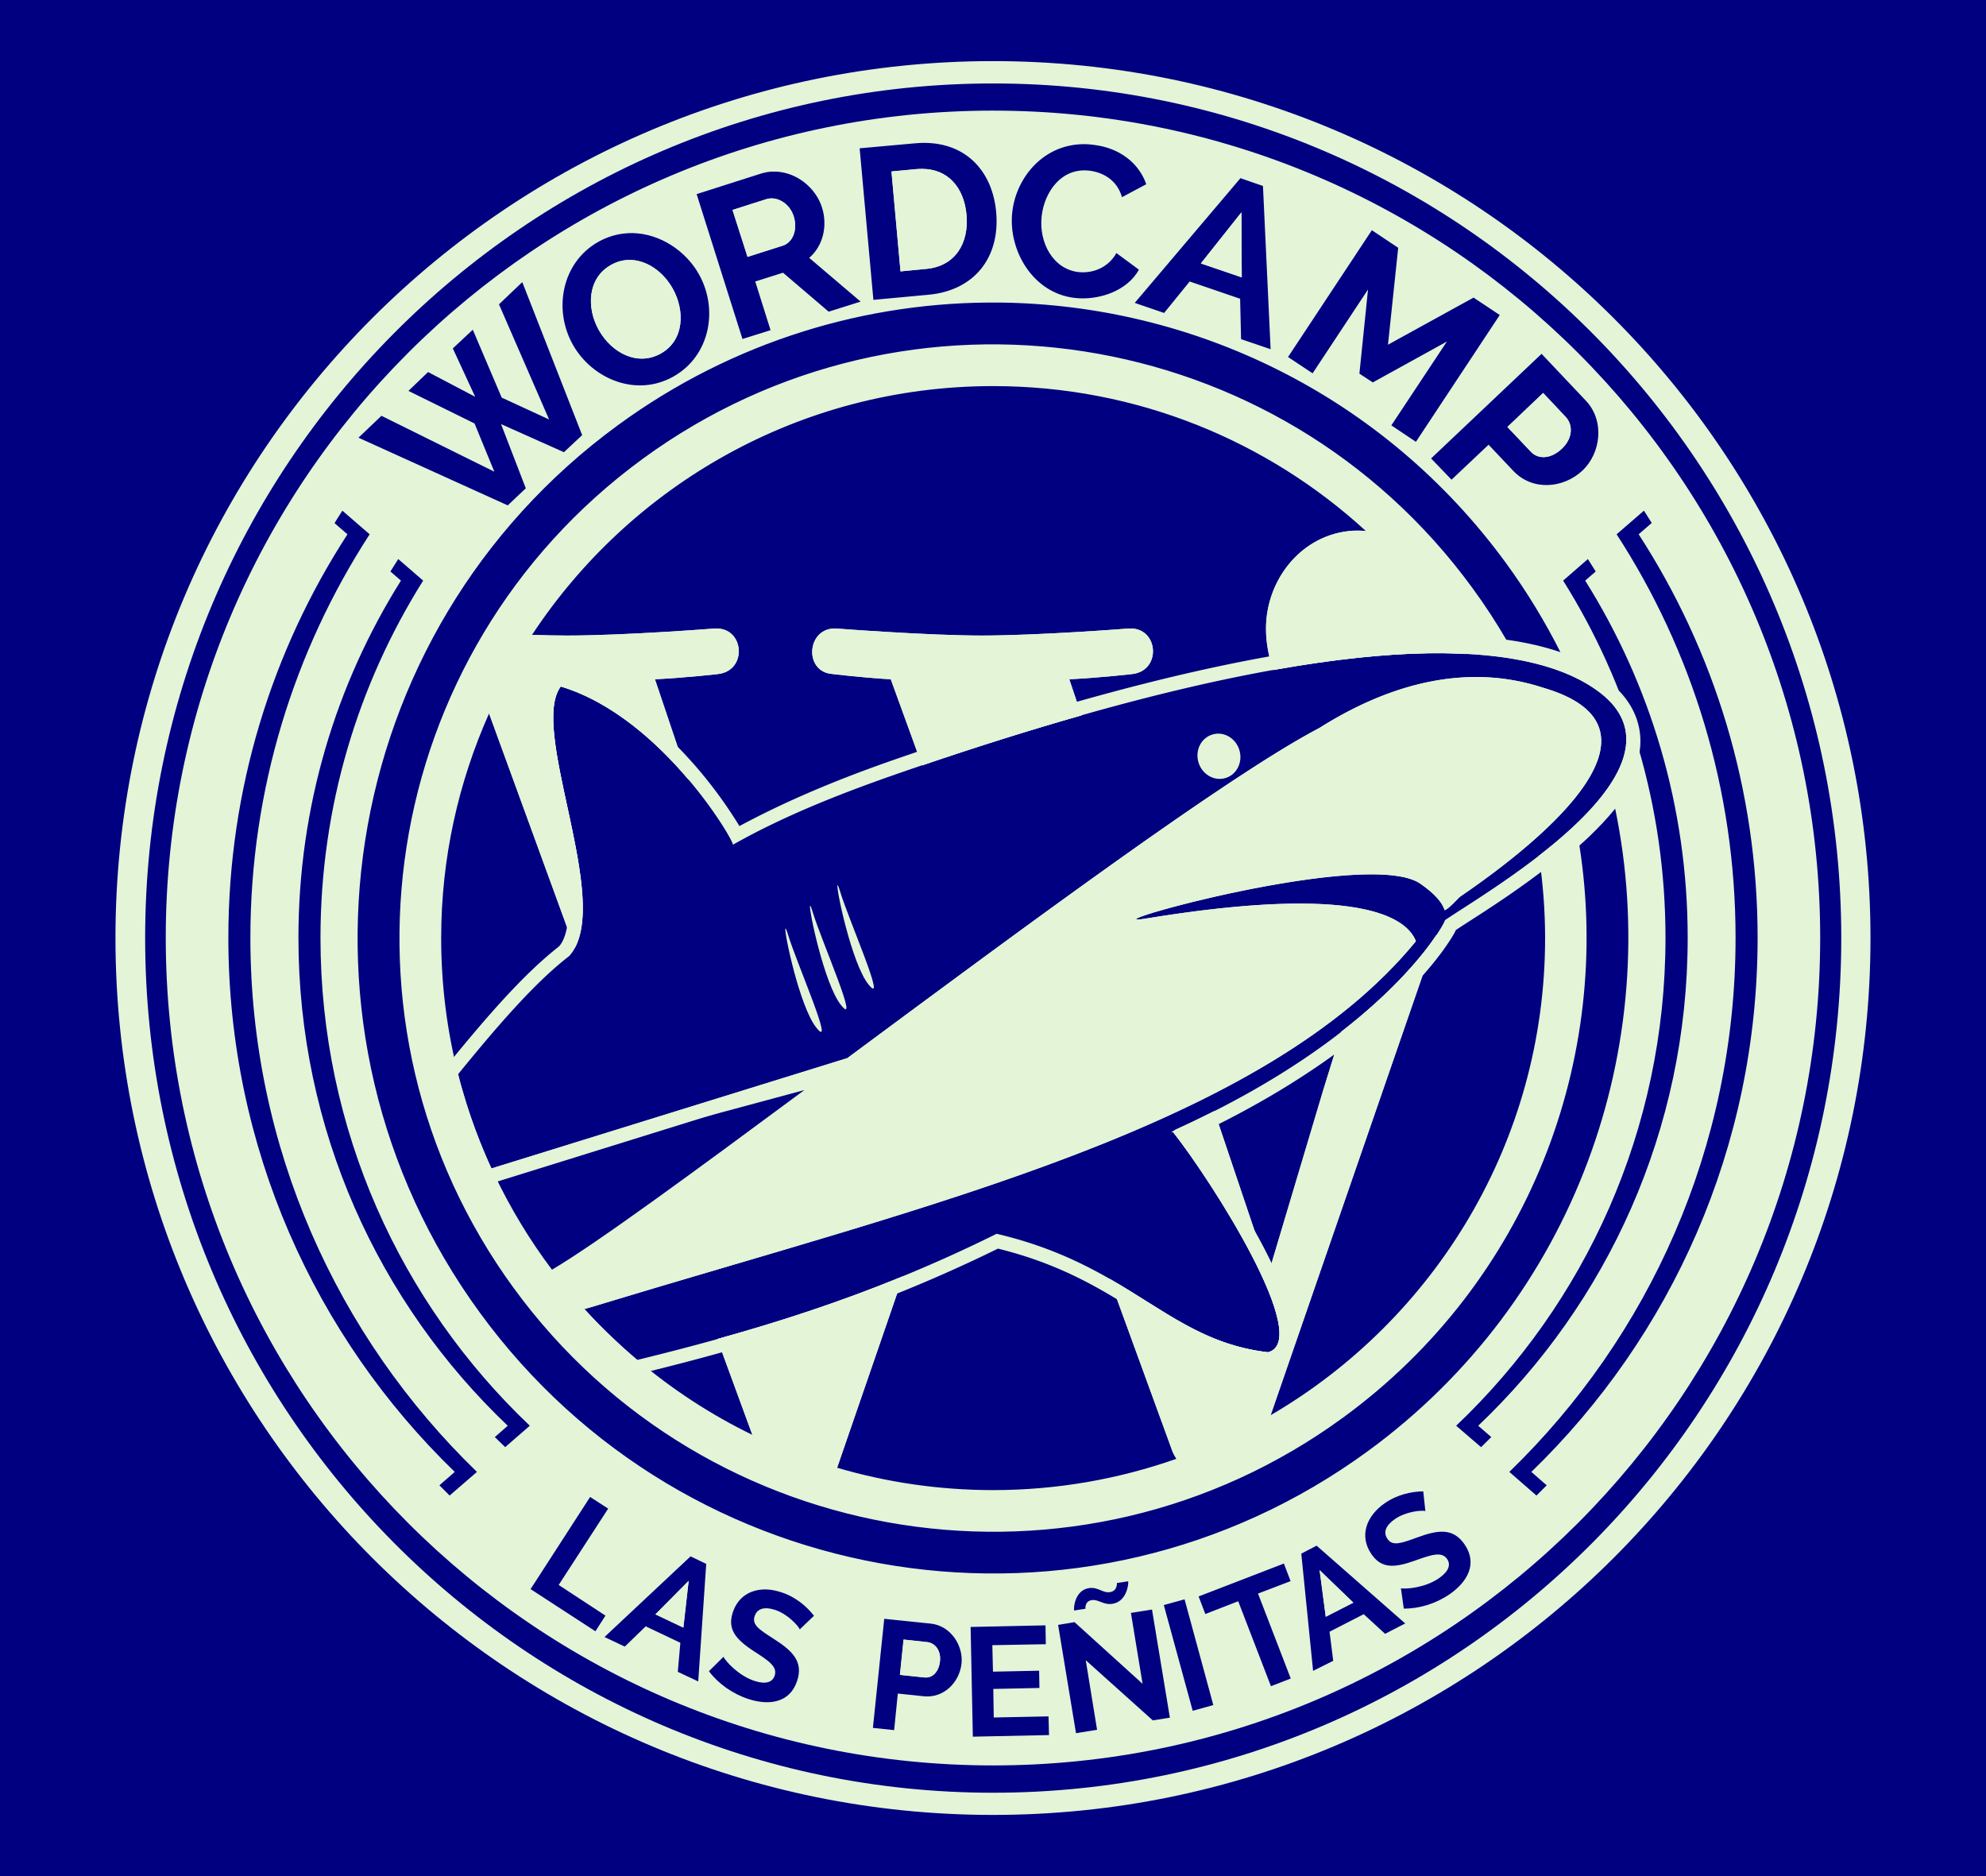 <svg xmlns="http://www.w3.org/2000/svg" width="400" height="377.768"><path d="M0 0v377.768h400V0H0z" fill="navy"/><path d="M199.995 12.304c-97.612 0-176.74 79.053-176.74 176.58 0 97.525 79.128 176.578 176.74 176.578 97.612 0 176.74-79.053 176.74-176.58 0-97.525-79.128-176.578-176.74-176.578zm.032 4.502c94.33 0 170.822 77.033 170.822 172.077s-76.493 172.11-170.823 172.11c-94.33 0-170.79-77.066-170.79-172.11 0-95.044 76.46-172.077 170.79-172.077z" fill="#e3f4d7"/><path d="M200.027 22.273c-92.024 0-166.642 74.554-166.642 166.578 0 92.025 74.618 166.643 166.642 166.643 92.025 0 166.578-74.618 166.578-166.642 0-92.023-74.553-166.577-166.578-166.577zm-13.99 6.496c8.84-.022 13.882 6.03 14.6 13.923.84 9.234-4.486 15.825-13.634 16.658l-11.094 1.03-2.767-30.518 11.062-.997c.624-.056 1.244-.095 1.833-.096zm32.45.256c.55.003 1.127.062 1.703.13 5.4.618 9.244 3.783 10.676 7.942l-4.888 2.604c-1.02-3.59-4.022-5.043-6.592-5.338-5.615-.644-9.027 4.29-9.583 9.133-.62 5.4 2.34 10.707 7.396 11.287 2.612.3 5.903-.685 7.653-3.826l4.534 3.344c-2.364 4.33-8.17 6.238-12.927 5.692-8.44-.97-13.46-9.62-12.574-17.333.798-6.948 6.32-13.694 14.6-13.634zm-32.738 4.984c-.342 0-.703 0-1.062.033l-5.146.482 1.833 20.13 5.178-.514c5.84-.53 8.628-5.145 8.104-10.9-.503-5.517-3.76-9.22-8.908-9.23zm-30.294.547c.25-.01.525-.008.772 0 4.285.137 8.1 3.328 9.326 7.204 1.184 3.742.205 7.79-2.573 10.162l10.356 8.812-6.432 2.026-9.197-7.847-5.595 1.77 3.087 9.807-5.66 1.77-9.23-29.17 12.895-4.115c.76-.24 1.5-.38 2.25-.418zm94.383 1.32l4.534 1.574 1.543 32.867-5.95-2.026-.192-8.135-10.162-3.473-5.145 6.335-5.917-2.026 21.29-25.114zm-94.673 4.083c-.266.017-.52.05-.772.128l-6.85 2.187 3.023 9.454 7.075-2.252c2.096-.663 3.052-3.285 2.22-5.917-.753-2.373-2.843-3.722-4.696-3.6zm94.865 2.797l-8.168 10.29 8.233 2.8-.065-13.09zm26.273 3.602l5.306 3.536-2.057 19.52 17.237-9.486 5.274 3.505-16.883 25.533-4.95-3.312 11.19-16.883-14.922 8.233-2.7-1.77 1.736-16.946-11.16 16.883-4.95-3.28 16.88-25.534zm-148.858.578c5.473.123 10.648 3.535 13.313 8.265 3.98 7.063 2.252 16.463-5.113 20.613-7.553 4.255-16.406.44-20.26-6.4-4-7.1-2.213-16.58 5.114-20.71 1.89-1.063 3.897-1.62 5.853-1.736.367-.02.73-.04 1.094-.032zm-.9 5.402c-1.18.04-2.36.384-3.506 1.03-4.77 2.688-4.92 8.692-2.443 13.088 2.603 4.62 7.813 7.373 12.51 4.727 4.77-2.69 4.856-8.692 2.38-13.088-1.954-3.466-5.403-5.877-8.94-5.757zm-21.354 4.47l12.06 30.808-3.666 3.44-12.67-5.66 4.984 12.928-3.633 3.44L72.2 88.133l4.63-4.405 22.736 11.255-3.988-9.712-13.313-6.56 3.955-3.795 9.487 4.985-4.502-9.744 4.02-3.763 5.82 13.668 9.55 4.406L100.5 61.28l4.695-4.47zm96.152 4.117c38.962.427 77.222 18.572 101.973 52.45 4.206 5.755 7.853 11.78 10.966 17.943-3.16-1.075-6.793-1.94-10.902-2.508-2.075-3.562-4.364-7.05-6.85-10.45-38.95-53.315-113.746-64.937-167.06-25.985C76.16 131.33 64.538 206.09 103.49 259.405c38.95 53.314 113.745 64.968 167.06 26.016 37.415-27.336 54.277-72.32 47.56-115.157.618-.554 1.237-1.103 1.834-1.672 1.94-1.85 3.763-3.776 5.37-5.755 9.854 47.623-7.993 98.817-49.813 129.37-57.055 41.688-137.142 29.21-178.828-27.848-41.687-57.056-29.24-137.08 27.816-178.765 23.18-16.936 50.2-24.958 76.857-24.665zM310.49 71.25l8.907 9.422c3.886 4.1 2.988 10.61-.643 14.053-3.788 3.59-10.04 4.228-13.957.096l-4.984-5.273-7.46 7.043-4.117-4.277L310.49 71.25zm-110.463 6.495c28.94 0 55.28 11.047 75.056 29.167-.48-.03-.954-.064-1.447-.064-10.915 0-18.65 9.495-18.65 19.713 0 2.898.543 5.657 1.446 8.362 12.238-2.19 22.552-3.235 31.193-3.377 17.476-.287 28.166 3.058 34.44 7.783 12.85 9.673.783 22.98-12.122 32.994.81 5.412 1.254 10.924 1.254 16.56 0 41.007-22.232 76.817-55.28 96.09l33.445-96.764c-2.568 3.873-8.417 11.156-19.23 19.552-1.077 3.57-2.24 7.324-3.538 11.48l-11.063 37.046-10.964-32.544c-2.474 1.25-5.063 2.498-7.783 3.73-.29.184-.586.365-.868.547.24-.048.354-.065.354-.065 8.02 10.17 28.202 41.984 19.133 44.345-13.044-1.517-20.764-8.395-31.933-14.792l12.67 34.73c.223.55.504 1.034.804 1.512-11.556 4.062-23.972 6.303-36.917 6.303-10.91 0-21.46-1.573-31.418-4.502l13.28-38.557c-12.89 5.29-25.277 9.263-37.432 12.638l7.075 19.296c-8.36-4.062-16.125-9.15-23.154-15.082-.332-.28-.67-.552-.998-.836-1.114-.962-2.202-1.956-3.28-2.96-1.16-1.08-2.296-2.183-3.41-3.31-1.02-1.035-2.013-2.077-2.99-3.152.924-.243 1.834-.514 2.895-.836 66.568-20.233 133.922-35.8 164.584-73.224-1.865-4.812-11.585-11.585-54.57-4.534-12.442 1.94 44.972-14.324 55.47-7.043 2.95 2.044 4.416 3.82 4.89 5.337.384-.146 1.003-.546 3.022-2.67 18.363-12.53 43.73-34.35 16.722-42.158-13.68-4.474-28.965-1.97-44.99 8.135-18.414 9.66-59.232 39.924-95.057 66.47l-71.68 22.222c-.44-.957-.873-1.924-1.286-2.895-.354-.83-.694-1.667-1.028-2.508-.675-1.693-1.306-3.412-1.898-5.145-.59-1.727-1.135-3.48-1.64-5.243-.07-.246-.156-.492-.225-.74-.136-.482-.26-.96-.387-1.447-.068-.256-.127-.514-.193-.77-.02-.077-.045-.15-.064-.226-2.224-8.77-3.408-17.968-3.408-27.43 0-16.115 3.483-31.39 9.647-45.215l17.237 47.24c6.507-11.85-9.06-44.316-2.798-52.676 10.578 3.19 19.597 11.476 25.79 18.813l-6.817-20.26c6.697-.353 12.735-1.06 12.735-1.06 5.985-.707 5.284-9.52-.708-9.166 0 0-18.026 1.416-29.65 1.416-2.09 0-4.527-.05-7.14-.13 19.882-30.176 54.038-50.1 92.873-50.1zm110.784 1.383l-7.203 6.85 4.728 4.984c1.513 1.597 4.047 1.466 6.238-.61 2.285-2.167 2.226-4.867.772-6.4l-4.534-4.824zm-241.86 23.7l5.5 4.76c-15.183 23.4-24.022 51.287-24.022 81.263 0 42.207 17.515 80.34 45.633 107.537l-5.5 4.76c-.687-.674-1.38-1.373-2.057-2.06l3.088-2.7c-28.116-27.196-45.6-65.33-45.6-107.536 0-29.975 8.808-57.863 23.99-81.262l-2.604-2.25c.525-.834 1.036-1.688 1.575-2.51zm262.152 0c.535.814 1.056 1.653 1.576 2.476l-2.637 2.284C345.213 130.983 354 158.882 354 188.85c0 42.198-17.47 80.342-45.57 107.537l3.088 2.7c-.677.687-1.368 1.386-2.058 2.06l-5.467-4.76c28.098-27.195 45.568-65.34 45.568-107.536 0-29.968-8.786-57.867-23.957-81.262l5.5-4.76zm-250.895 9.744l5.016 4.34c-13.095 20.844-20.677 45.505-20.677 71.94 0 38.663 16.176 73.557 42.16 98.24l-4.954 4.31c-.7-.672-1.403-1.34-2.09-2.026l2.605-2.283c-25.982-24.684-42.16-59.578-42.16-98.242 0-26.433 7.552-51.094 20.646-71.937l-2.122-1.833c.514-.84 1.047-1.678 1.577-2.508zm239.608 0c.53.83 1.063 1.667 1.576 2.508l-2.122 1.833c13.085 20.84 20.646 45.508 20.646 71.938 0 38.666-16.216 73.56-42.19 98.243l2.636 2.283c-.688.687-1.357 1.354-2.06 2.026l-5.015-4.31c25.975-24.683 42.16-59.576 42.16-98.24 0-26.43-7.53-51.098-20.614-71.94l4.985-4.34zM167.9 126.562c-5.482.216-5.96 8.825-.16 9.164 0 0 5.688.708 11.674 1.06l6.303 17.334c11.563-3.928 22.254-7.27 32.093-10.065l-2.444-7.268c6.69-.353 12.703-1.06 12.703-1.06 5.987-.707 5.286-9.52-.71-9.166 0 0-18.024 1.416-29.648 1.416-10.92 0-29.264-1.415-29.264-1.415-.187-.01-.37-.007-.547 0zm-5.884 92.935c-22.404 16.582-41.773 30.82-50.84 36.178-4.51-5.99-8.436-12.482-11.675-19.327l62.516-16.85zM286.66 300.31l.418 3.955c-.815-.193-3.934.102-6.11 1.608-1.92 1.328-2.414 2.715-1.51 4.02 1.026 1.484 2.714.89 5.948-.29 4.22-1.558 7.248-1.976 9.55 1.35 2.71 3.917.593 7.587-2.99 10.067-2.713 1.877-6.103 2.926-9.23 2.894l-.578-4.084c1.04.19 4.89-.113 7.654-2.026 1.92-1.33 2.472-2.688 1.64-3.89-1.116-1.614-3.317-.78-6.69.417-4.11 1.445-6.59 1.44-8.52-1.35-2.57-3.71-1.017-7.74 2.668-10.29 2.534-1.754 5.42-2.357 7.75-2.38zm-167.8 1.125l3.634 2.348-9.97 15.37 9.424 6.176-2.026 3.15-13.056-8.49 11.994-18.555zm146.32 9.81l17.846 15.66-4.05 2.09-4.31-3.956-6.882 3.537.74 5.852-4.053 2.025-2.378-23.604 3.087-1.606zm-126.092 2.153l3.15 1.512-1.607 23.668-4.115-1.93.515-5.853-6.98-3.312-4.21 4.084-4.085-1.93 17.333-16.24zm119.498 1.447l1.35 3.538-6.56 2.508L259.97 338l-3.988 1.542-6.593-17.108-6.625 2.573-1.35-3.537 17.17-6.625zm7.204 1.32l1.222 9.39 5.563-2.83-6.785-6.56zm-127.088 2.153l-6.69 6.753 5.63 2.67 1.06-9.422zm88.53.097c.097.583-.293 4.063-3.15 4.534-1.842.303-2.862-.964-4.214-.74-1.382.227-1.27 1.644-1.254 1.736l-2.283.354c-.123-.768.256-4.057 2.96-4.503 1.873-.31 2.803 1.048 4.276.804 1.477-.242 1.404-1.71 1.383-1.832l2.283-.353zm-72.998 1.64c1.01.014 2.085.232 3.152.58 2.93.95 5.128 2.886 6.56 4.726l-2.862 2.734c-.342-.765-2.47-3.106-4.985-3.923-2.223-.72-3.627-.223-4.117 1.287-.557 1.717.928 2.677 3.827 4.534 3.798 2.413 6.01 4.578 4.76 8.427-1.472 4.53-5.697 5.044-9.84 3.698-3.14-1.02-6.074-3.09-7.944-5.595l2.926-2.895c.48.942 3.074 3.818 6.27 4.856 2.22.722 3.6.3 4.053-1.092.606-1.865-1.376-3.062-4.374-5.017-3.638-2.392-5.13-4.426-4.083-7.652 1.046-3.22 3.625-4.708 6.657-4.663zm84.35 1.993l5.79 21.29-4.15 1.157-5.82-21.29 4.18-1.157zm-6.56 2.06l3.602 21.77-3.44.546-13.508-12.123 2.284 14.02-4.245.677-3.602-21.803 3.313-.547 13.7 12.413-2.35-14.278 4.246-.675zm-53.93 1.864l9.36.964c4.054.426 6.583 4.45 6.206 8.04-.395 3.745-3.536 7.02-7.622 6.592l-5.21-.546-.74 7.364-4.276-.45 2.283-21.964zm32.48 1.318l.065 3.795-10.773.193.128 5.338 9.294-.193.064 3.473-9.294.193.097 5.755 11.03-.225.096 3.763-15.34.32-.45-22.09 15.083-.323zm-28.588 2.862l-.74 7.107 4.953.514c1.577.165 2.89-1.08 3.118-3.248.24-2.26-1.056-3.7-2.572-3.86l-4.76-.514z" fill="#e3f4d7"/><path d="M149.41 89.9c-.987.506-1.956 1.043-2.926 1.577.972-.536 1.938-1.07 2.926-1.576zm-19.745 12.96c-.788.646-1.576 1.295-2.347 1.962.775-.67 1.554-1.31 2.347-1.962zm142.974 3.988c-10.38.568-17.655 9.815-17.655 19.713 0 2.898.544 5.657 1.447 8.362 12.238-2.19 22.552-3.235 31.193-3.377 2.743-.045 5.3.036 7.718.16-5.542-9.215-12.375-17.568-20.26-24.793-.48-.03-.954-.064-1.447-.064-.34 0-.662-.018-.997 0zm-148.216.547c-.78.723-1.525 1.473-2.283 2.22.754-.742 1.51-1.5 2.284-2.22zm19.52 19.166s-18.026 1.416-29.65 1.416c-2.09 0-4.527-.05-7.14-.13-3.3 5.007-6.18 10.3-8.65 15.823l17.237 47.24c6.508-11.85-9.06-44.316-2.797-52.676 10.58 3.19 19.597 11.476 25.79 18.813l-6.816-20.26c6.697-.353 12.734-1.06 12.734-1.06 5.987-.707 5.285-9.52-.706-9.166zm23.957 0c-5.482.218-5.96 8.827-.16 9.166 0 0 5.688.708 11.674 1.06l6.303 17.334c11.563-3.928 22.254-7.27 32.093-10.065l-2.444-7.268c6.69-.353 12.703-1.06 12.703-1.06 5.987-.707 5.286-9.52-.71-9.166 0 0-18.024 1.416-29.648 1.416-10.92 0-29.264-1.415-29.264-1.415-.187-.01-.37-.007-.547 0zm-78.657 53.35c-.055.695-.118 1.393-.16 2.09.042-.692.105-1.4.16-2.09zm200.12 8.297c-2.57 3.874-8.418 11.157-19.232 19.552-1.075 3.57-2.237 7.324-3.536 11.48l-11.063 37.046-10.964-32.544c-2.474 1.25-5.063 2.498-7.783 3.73-.29.184-.586.365-.868.547.24-.048.354-.065.354-.065 8.02 10.17 28.202 41.984 19.133 44.345-13.044-1.517-20.764-8.395-31.933-14.792l12.67 34.73c.223.55.504 1.034.804 1.512 6.64-2.337 12.98-5.287 18.973-8.78l33.445-96.763zm-200.442 3.57c.022.807.06 1.61.098 2.412-.037-.805-.076-1.605-.097-2.413zm221.955 5.435c-.044.602-.107 1.2-.16 1.8.054-.6.115-1.196.16-1.8zm-13.378 45.15c-.33.6-.655 1.205-.996 1.8.342-.595.666-1.2.997-1.8zm-4.02 6.752c-.432.67-.87 1.335-1.318 1.994.446-.66.885-1.324 1.318-1.994zm-111.587 7.88c-12.89 5.288-25.277 9.262-37.432 12.637l7.075 19.296c5.454 2.65 11.167 4.853 17.076 6.592l13.28-38.525zm103.806 2.7c-.527.636-1.068 1.274-1.608 1.898.543-.627 1.08-1.26 1.608-1.898zm-154.358 16.594c1.2.945 2.426 1.87 3.666 2.765-1.245-.9-2.46-1.816-3.666-2.765zm3.762 2.83c1.15.828 2.292 1.626 3.473 2.412-1.172-.78-2.333-1.59-3.473-2.412zm34.313 16.658c.723.206 1.458.386 2.186.578-.73-.192-1.463-.37-2.187-.578zm58.688.675c-1.4.367-2.792.717-4.212 1.03 1.418-.31 2.815-.665 4.213-1.03zm-4.662 1.126c-1.233.267-2.482.515-3.73.74 1.25-.223 2.496-.475 3.73-.74zm-43.38.676c1.293.235 2.58.453 3.89.643-1.31-.19-2.596-.407-3.89-.643zm32.832 1.06c-1.087.128-2.183.227-3.28.323 1.1-.094 2.19-.196 3.28-.322zm-24.118.162c.937.094 1.885.186 2.83.257-.943-.07-1.896-.16-2.83-.256zm3.344.29c.79.055 1.586.09 2.38.128-.797-.04-1.587-.073-2.38-.13zM185.74 34.008c-.34 0-.68.002-1.04.034l-5.142.487 1.806 20.112 5.176-.487c5.84-.53 8.653-5.152 8.13-10.907-.504-5.517-3.78-9.23-8.93-9.24zM155.172 39.948c-.266.017-.512.06-.764.14l-6.878 2.187 3.022 9.45 7.087-2.26c2.096-.663 3.055-3.273 2.222-5.904-.752-2.374-2.836-3.734-4.69-3.612zM250.04 42.762l-8.164 10.282 8.233 2.814-.07-13.096zM126.55 52.35c-1.18.04-2.364.36-3.51 1.007-4.772 2.688-4.908 8.7-2.43 13.095 2.603 4.622 7.807 7.37 12.504 4.725 4.772-2.69 4.84-8.7 2.362-13.096-1.953-3.465-5.39-5.852-8.927-5.73zM310.795 79.132l-7.19 6.843 4.724 5.002c1.512 1.596 4.06 1.45 6.252-.625 2.285-2.166 2.218-4.858.764-6.392l-4.55-4.828z" fill="#e3f4d7"/><path d="M290.905 128.715c-1.066-.01-2.13.014-3.248.033-22.958.377-56.937 6.734-106.957 24.02-11.253 3.893-21.836 8.234-31.772 13.572-.397-.67-.81-1.305-1.383-2.187-1.72-2.645-4.174-6.102-7.364-9.776-6.378-7.346-15.454-15.524-26.465-18.844-.01-.002-.054.002-.064 0-.01-.002-.15-.094-.16-.097-.01-.002-.054.002-.063 0-.01-.002-.15 0-.16 0H112.977c-.01 0-.087-.064-.097-.064-.01 0-.12.064-.13.064h-.319c-.01 0-.055-.002-.064 0-.01.002-.055-.002-.065 0-.01.002-.15.095-.16.097-.01.002-.054-.002-.063 0-.01.002-.15.06-.16.064-.01.002-.056-.005-.065 0-.01.005-.087.06-.097.064-.01.006-.055-.004-.063 0l-.16.098c-.012.005-.057-.005-.065 0-.01.005-.056.06-.065.064-.01.005-.088.06-.097.064-.01.005-.056.09-.063.097-.01.005-.153.058-.16.064-.01.008-.058.058-.066.065-.01.008-.057-.008-.064 0l-.096.096c-.01.008-.058.057-.064.064-.01.008-.058.057-.064.065-.01.008.01.152 0 .16a1.015 1.015 0 0 0-.097 0c-2.515 3.36-2.337 7.975-1.735 12.896.604 4.94 1.89 10.48 3.087 16.046 1.196 5.56 2.28 11.103 2.508 15.66.22 4.415-.46 7.73-1.8 9.358-.04.05-.12.115-.16.16-6.964 5.465-14.182 13.704-22.448 23.862-.012.017.013.08 0 .097-.027.035-.153.054-.16.064-.01.013-.056.15-.064.162-.01.012-.09.147-.097.16-.01.015-.056.115-.063.13-.01.014-.09.145-.096.16-.01.014-.058.146-.064.16 0 .015.01.114 0 .13 0 .014-.06.145-.064.16-.01.015-.094.145-.097.16V216.83c0 .014.093.145.097.16 1.72 6.773 4.162 13.33 7.01 19.52.01.012.06.054.065.065 0 .01-.01.15 0 .16.01.01.058.055.064.065.01.01.09.15.098.16.01.01.056.055.063.065.012.01.058.055.065.064l.097.096.13.13c.01.008.086.088.095.095.01.008.056.057.064.065.01.008.056.09.065.096.01.007.15.057.16.063.01.008.087.058.097.065.01.008.118.09.13.096.01.005.084-.005.096 0 .01.005.117.06.128.064.013.005.086.06.097.065.012.005.117-.005.13 0 .01.005.084.093.095.096.013 0 .117-.003.13 0 .01 0 .148.06.16.063.012.002.052-.002.064 0 .012.002.148 0 .16 0h.611c.012 0 .117.002.13 0 .01-.002.148.002.16 0 .012-.002.052-.06.063-.064.013-.003.15 0 .16 0l71.583-22.253c.01 0 .07.008.095 0 .025-.008.06 0 .064 0 .01-.002.054-.06.064-.064.01-.002.15.005.16 0 .01-.005.055-.06.064-.064.01-.006.087.004.097 0 .01-.006.12-.093.13-.098.01-.005.086-.06.095-.064.01-.005.056-.06.064-.064a1.015 1.015 0 0 0 .064 0c35.797-26.526 76.776-56.894 94.576-66.246.005-.002.07.012.097 0 .028-.012.06.002.065 0 .012-.005.15-.09.16-.096a1.015 1.015 0 0 0 0-.064c15.517-9.787 29.79-12.03 42.578-7.847a1.015 1.015 0 0 0 .064 0c.026.01.04-.007.065 0 6.238 1.82 8.707 4.227 9.422 6.336.71 2.1-.015 5.102-2.412 8.747-4.762 7.246-15.542 15.828-24.57 21.996-.007.004-.03.075-.063.096-.023.014-.06-.002-.065 0-.012.008-.086.12-.097.128l-.128.097c-.01.01-.087.056-.097.065a1.015 1.015 0 0 0-.064.064c-.375.392-.33.28-.45.385-.935-1.135-2.025-2.312-3.7-3.473-3.944-2.735-9.877-2.666-16.72-2.186-6.874.482-14.736 1.78-21.87 3.247-7.13 1.47-13.476 3.04-17.396 4.213-1.014.303-1.79.617-2.412.836-.637.225-1.192.465-1.8.836.027-.017-.426.145-.773.515-.165.175-.34.475-.515.9-.246.6-.308 1.24-.064 1.962.45 1.33 1.708 1.833 1.93 1.897.412.118.77.062.837.065.665.026 1.28.003 2.122-.13 21.314-3.495 34.253-3.518 41.74-2.186 5.602.998 7.585 2.49 8.586 3.764-30.273 34.962-95.974 50.73-161.625 70.683-1.025.31-1.834.503-2.733.74-.016.004-.208.09-.225.096-.017.005-.112-.008-.13 0-.015.008-.143.057-.16.064-.016.008-.145.152-.16.16-.015.01-.114.056-.13.065-.013.01-.145.054-.16.064-.014.01-.147.15-.16.16-.015.013-.116.053-.13.065-.01.013-.148.15-.16.162-.012.012-.053.147-.064.16-.012.016-.15.115-.16.13-.01.014-.088.146-.097.16-.01.015-.056.146-.063.16-.01.016-.153.114-.16.13-.01.017.01.144 0 .16-.01.018-.06.21-.065.226 0 .017-.06.143-.064.16-.01.017 0 .144 0 .16 0 .018-.095.21-.097.226 0 .017.002.11 0 .13v.224c.002.017 0 .143 0 .16 0 .018.095.21.098.226 0 .017-.01.144 0 .16 0 .018.06.113.064.13.01.016-.01.208 0 .225.01.016.057.143.064.16.01.016.09.145.097.16.01.015.12.114.13.13.01.013.085.145.095.16.01.014.054.147.065.16.013.015.15.116.16.13 3.395 3.737 6.967 7.31 10.838 10.58.013.008.15.118.162.128.012.01.147.087.16.096.015.01.115.056.13.064.014.008.145.058.16.065.015.008.146.09.16.096.015.007.114.058.13.063.014.005.145.06.16.065.017.005.145-.005.16 0 .018.005.21.094.226.096.017.002.113-.002.13 0 .015.002.143 0 .16 0h.386c.016 0 .144.002.16 0 .017-.002.113.002.13 0 .016-.002.144-.092.16-.096 22.837-5.592 46.326-12.557 71.97-25.148 12.573 3.108 20.62 8.044 28.17 12.8 7.743 4.877 15.122 9.588 25.854 10.836.012.002.052.095.065.097.012.002.148 0 .16 0h.515c.012 0 .148.002.16 0 .013-.002.053-.095.065-.097a1.015 1.015 0 0 0 .096 0c2.1-.547 3.63-2.29 4.148-4.212.483-1.798.328-3.673-.097-5.66-.843-3.956-2.82-8.595-5.337-13.474-4.436-8.6-10.202-17.247-14.406-22.897 19.76-9.277 32.884-19.152 41.065-27.077 4.266-4.132 7.27-7.72 9.197-10.387.967-1.34 1.702-2.482 2.186-3.313.177-.303.27-.545.386-.772 4.232-2.837 16.726-10.305 26.144-19.262 4.81-4.575 8.946-9.465 10.484-14.922 1.553-5.51-.208-11.586-6.046-15.98-6.552-4.934-16.91-8.244-32.897-8.394zm-3.28 2.83c17.476-.287 28.166 3.058 34.44 7.783 20.54 15.462-22.608 40.208-31.03 45.953-.257 1.147-12.35 23.212-54.252 42.192-.29.184-.586.365-.868.547.24-.048.354-.065.354-.065 8.02 10.17 28.202 41.984 19.133 44.345-20.14-2.342-27.542-17.486-54.67-23.86-25.81 12.802-49.322 19.757-72.386 25.404-3.77-3.183-7.33-6.608-10.644-10.26.923-.24 1.833-.512 2.894-.835 66.568-20.233 133.922-35.8 164.584-73.224-1.865-4.812-11.585-11.586-54.57-4.534-12.442 1.94 44.972-14.324 55.47-7.043 2.95 2.044 4.416 3.82 4.89 5.337.384-.146 1.003-.547 3.022-2.67 18.363-12.53 43.73-34.35 16.722-42.158-13.68-4.474-28.965-1.97-44.99 8.135-18.414 9.66-59.232 39.924-95.057 66.47l-71.68 22.222c-2.786-6.055-5.05-12.392-6.72-18.974 8.4-10.326 15.663-18.62 22.38-23.796 9.22-10.19-8.274-45.512-1.704-54.283 20.343 6.134 34.988 31.212 34.667 31.87 10.426-5.89 21.88-10.402 34.023-14.6 49.85-17.23 83.523-23.59 105.992-23.96z" fill="#e3f4d7"/><path d="M245.038 147.738c-.287.024-.584.087-.87.173-2.273.692-3.514 3.205-2.778 5.63.736 2.42 3.18 3.816 5.454 3.125 2.274-.69 3.513-3.21 2.78-5.627-.646-2.12-2.584-3.462-4.586-3.3zM168.685 178.272c-.32.58 2.87 15.76 6.218 19.94 3.965 4.955-3.948-12.946-5.662-18.585-.32-1.058-.495-1.463-.555-1.355zM163.162 182.406c-.32.58 2.867 15.797 6.218 19.974 3.967 4.95-3.948-12.98-5.662-18.62-.322-1.057-.497-1.462-.556-1.354zM158.194 186.99c-.32.58 2.87 15.76 6.218 19.94 3.965 4.956-3.948-12.98-5.662-18.62-.32-1.056-.496-1.427-.556-1.32zM265.776 316.18l1.25 9.378 5.558-2.848-6.808-6.53zM138.707 318.333l-6.704 6.74 5.627 2.673 1.077-9.413zM181.99 330.143l-.73 7.122 4.933.52c1.578.166 2.898-1.098 3.126-3.265.237-2.26-1.055-3.696-2.572-3.856l-4.758-.52z" fill="#e3f4d7"/></svg>